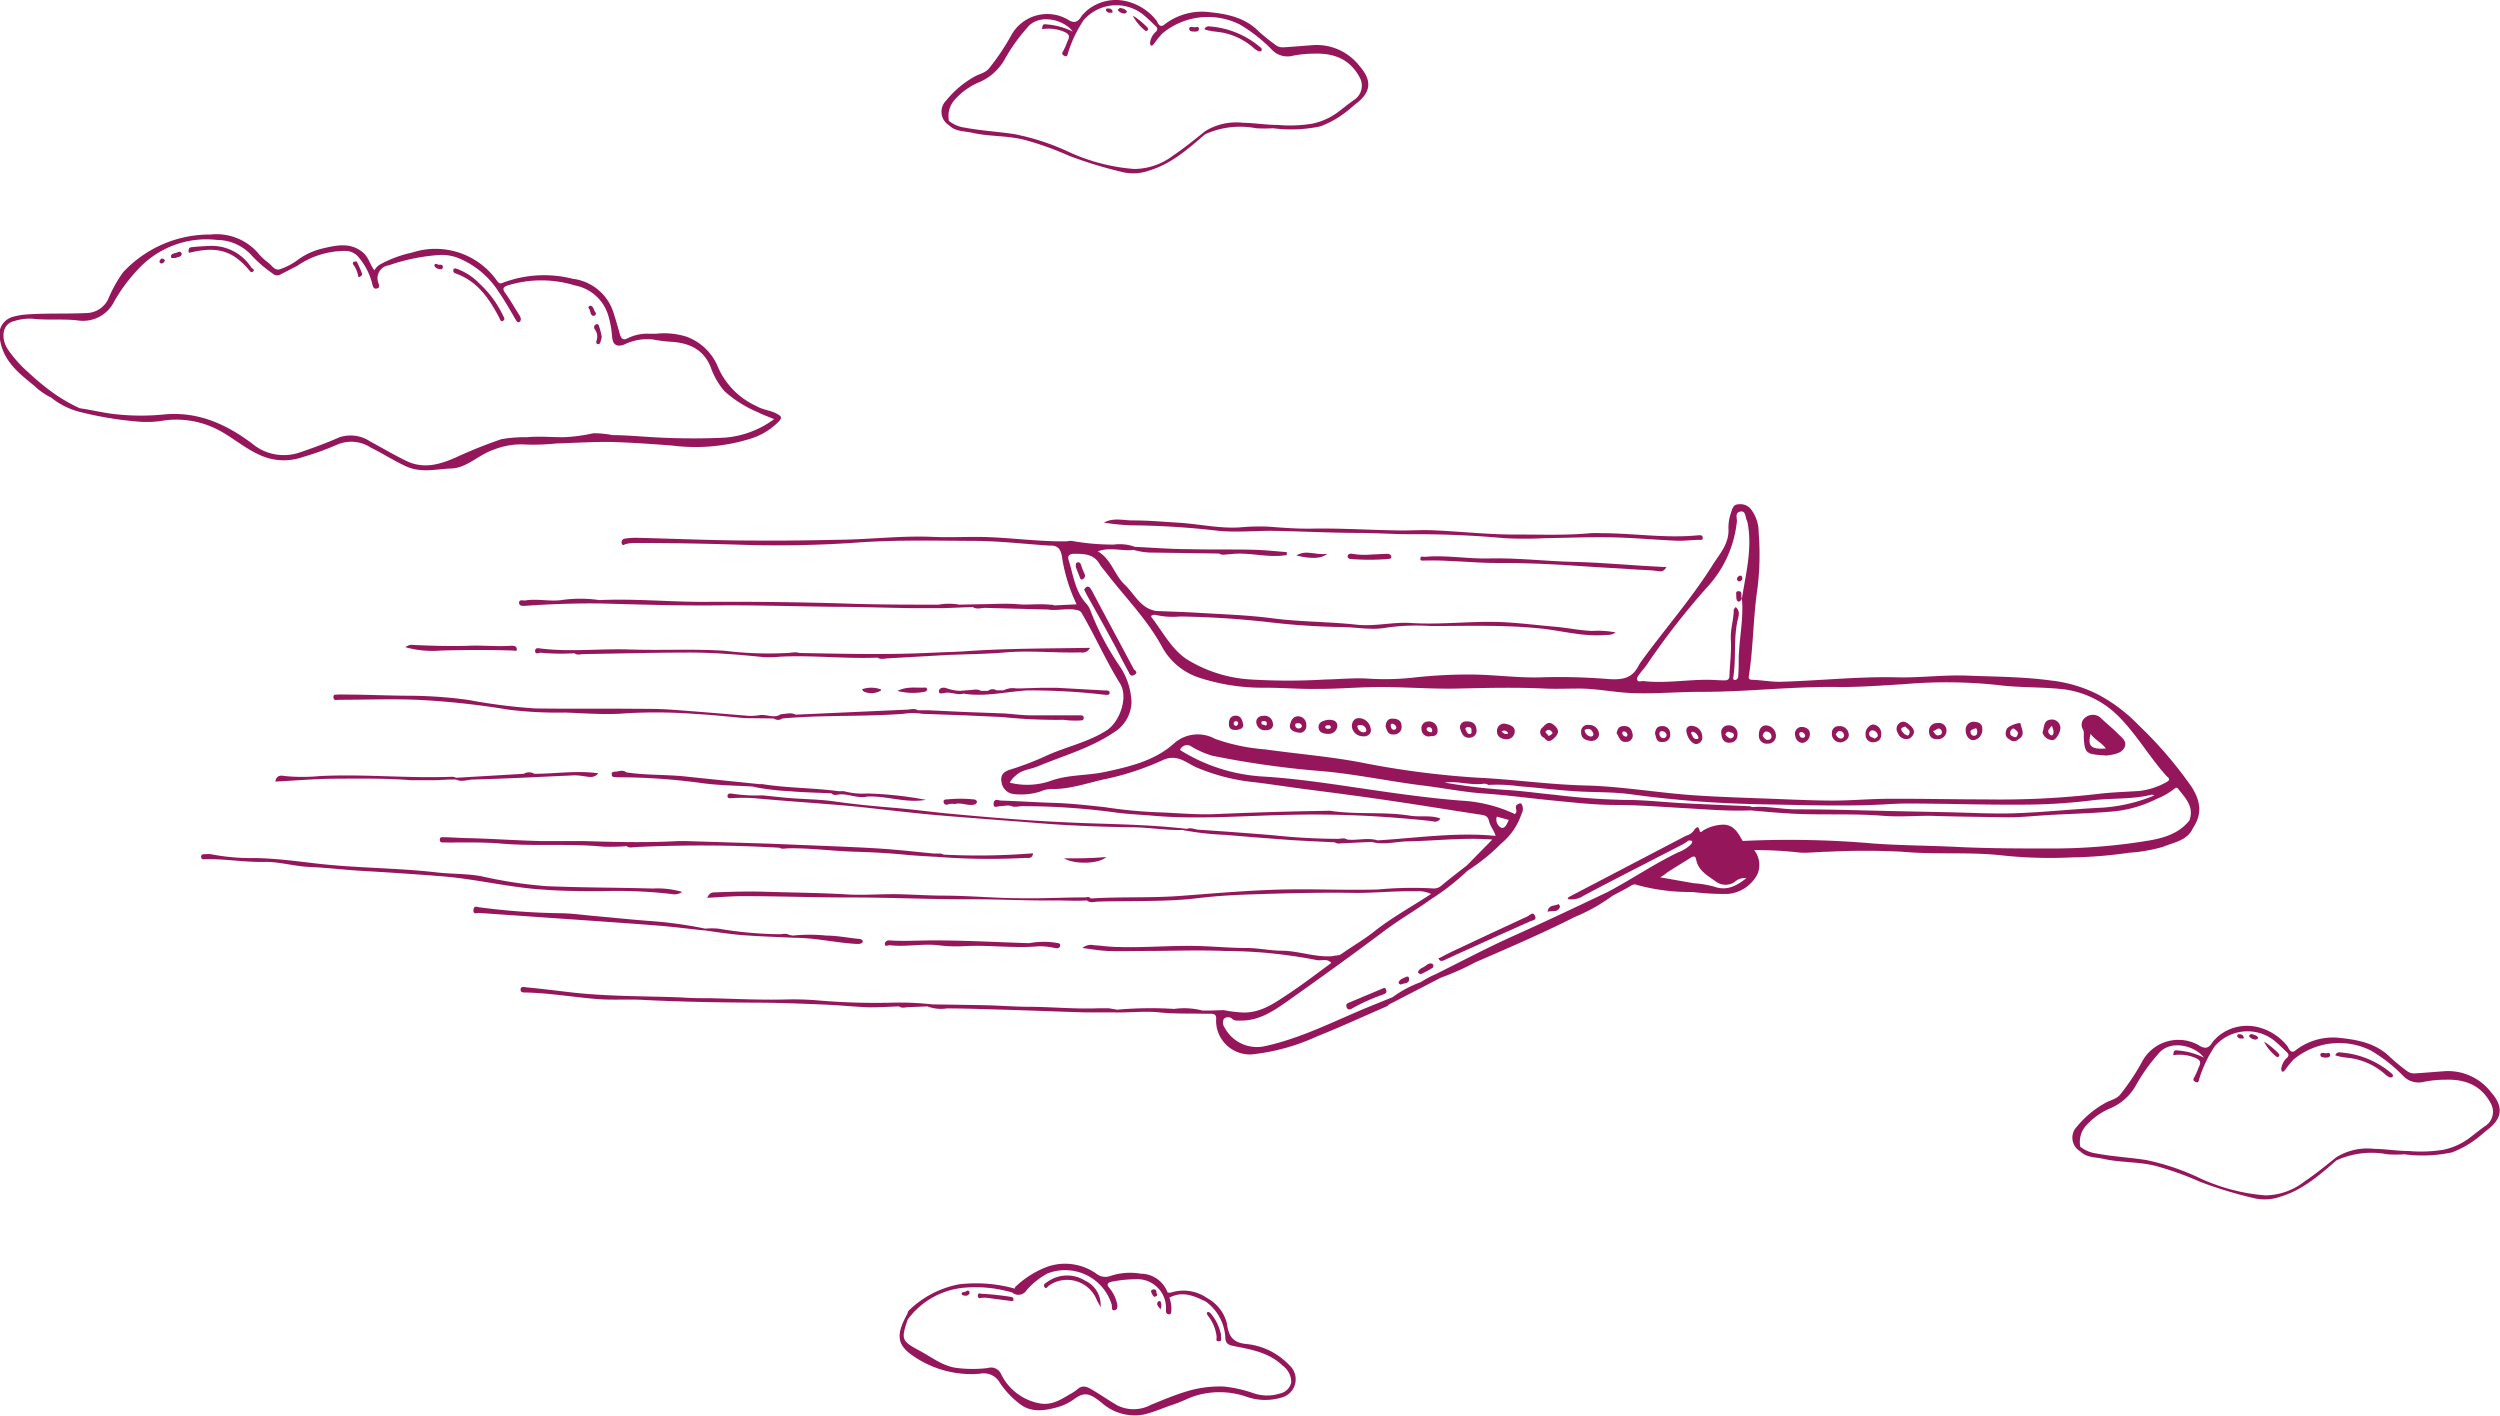 <svg xmlns="http://www.w3.org/2000/svg" viewBox="0 0 295.91 167.55"><defs><style>.cls-1{fill:#95165b;}</style></defs><title>pro</title><g id="Layer_2" data-name="Layer 2"><g id="plans"><path class="cls-1" d="M201.21,63.9c-.93,0-1.87.14-2.79.1-2.55-.11-5.1-.35-7.65-.4s-5.27.06-7.91.1a45.34,45.34,0,0,1-4.78,0c-3.75-.34-7.49-.49-11.25-.47-1.94,0-3.87-.14-5.82-.15-3.52,0-7-.2-10.57-.25-2.07,0-4.15.2-6.2,0A96.45,96.45,0,0,0,134,62.18a26.24,26.24,0,0,1-3.33-.32c1.14-.63,2.31-.25,3.46-.26,1.79,0,3.58.16,5.37.27,2.43.15,4.82.71,7.28.55a24.83,24.83,0,0,1,3.39-.08c1.71.13,3.44.26,5.14.23,3.54-.06,7.07.18,10.6.22,1.39,0,2.78-.09,4.17,0,3.2.15,6.4.51,9.6.48,2.85,0,5.71.11,8.56-.16a12.56,12.56,0,0,1,1.26,0c3.87,0,7.73.64,11.6.24.25,0,.42,0,.44.3S201.39,63.89,201.21,63.9Z"/><path class="cls-1" d="M24.26,101.11a3.39,3.39,0,0,1,.72,0,24.59,24.59,0,0,0,5.24.45c2.38.05,4.73.35,7.07.63,4.79.57,9.61.52,14.39,1.07,1.78.21,3.61.13,5.36.47a52.42,52.42,0,0,0,7.65,1.16c4.18.18,8.36.16,12.54.28a10.46,10.46,0,0,1,3.51.4,1.52,1.52,0,0,1-1.17.26,56.5,56.5,0,0,0-8.27-.35c-2.27,0-4.55,0-6.81-.17-4.1-.23-8.1-1.27-12.2-1.59q-4.73-.37-9.46-.64c-2.09-.12-4.18-.38-6.27-.47-1.78-.08-3.53-.63-5.29-.59-2.35.05-4.67-.38-7-.32-.2,0-.43.07-.46-.25S24,101.1,24.26,101.11Z"/><path class="cls-1" d="M97.74,100.13c2.27.1,4.54.18,6.81.34,2,.14,4,.37,6,.56l.84,0a1.26,1.26,0,0,0,.37.13,81,81,0,0,0,10.51-.16c-.06.71-.62.52-1,.55a79.24,79.24,0,0,1-10.48-.14h-.22c-1.09-.08-2.19-.12-3.28-.23-2.05-.2-4.11-.31-6.17-.37-2.6-.08-5.2-.44-7.81-.4-.36,0-.72.14-1.06-.07a163.43,163.43,0,0,0-17-.08c-.36,0-.74.17-1.08-.11a23.08,23.08,0,0,1-2.82.06c-4.09-.4-8.19,0-12.28-.38-2.17-.17-4.35-.09-6.53-.11-.25,0-.5,0-.48-.34s.25-.29.45-.28c.89,0,1.78.08,2.68.1,2.92.06,5.83.28,8.75.35,1.7,0,3.42,0,5.11,0,3.77.12,7.54.21,11.31,0,.24,0,.49,0,.73,0l10,.31Q94.44,100,97.74,100.13Z"/><path class="cls-1" d="M55.44,82.85a67.29,67.29,0,0,0,7.83,1c4.06.07,8.13,0,12.19.05,1.29,0,2.58,0,3.86.09,3.14.22,6.27.5,9.4.75a8.08,8.08,0,0,0,1.13-.08c.86-.18,1.75.45,2.58-.13.58,0,1.17-.25,1.74.06l13.1-.59c.46,0,.93-.2,1.37.07l1.26,0,4.22.2,4.84.18c1,.08,2,.21,3,.22,1.94,0,3.88,0,5.83,0,.26,0,.5,0,.48.33s-.26.25-.45.28a10.67,10.67,0,0,1-1.94-.08,62.54,62.54,0,0,1-7.27-.33l-4.43-.2-5-.18a7.11,7.11,0,0,0-2.23,0c-4.78.36-9.58.12-14.35.55a.83.83,0,0,1-1,0L88.13,85c-1.88-.17-3.75-.38-5.63-.48a61.63,61.63,0,0,0-8.41-.09c-2.38.2-4.79,0-7.19-.09A47.91,47.91,0,0,1,60.19,84a93,93,0,0,0-10.84-1.17c-3.07-.12-6.15,0-9.23,0-.25,0-.62.15-.65-.29s.37-.29.6-.33a3.59,3.59,0,0,1,.63,0c2.58,0,5.16.13,7.75.14A52.31,52.31,0,0,1,55.44,82.85Z"/><path class="cls-1" d="M61.62,117.16c0,.38.46.31.77.32,2.82.08,5.61.57,8.42.78,1.75.13,3.52,0,5.28.09,4.41.23,8.83.3,13.25.33,2.71,0,5.41.11,8.12.22,1.83.07,3.66.27,5.49.33,1.16,0,2.32-.07,3.48-.11.35.27.73.09,1.1.09l2.24-.09a4.53,4.53,0,0,0,2.3.24c2.21,0,4.42.09,6.63.15,3.24.09,6.47.23,9.71.32,1.09,0,2.19,0,3.28,0,1.84.07,3.68-.19,5.53,0s3.46.12,5.18.16h.84c.56,0,.78.14.7.81a4,4,0,0,0,4.26,4,24.83,24.83,0,0,0,7.67-2.12c2.8-1.12,5.54-2.38,8.3-3.58a1,1,0,0,0,.23-.2l6.15-3.18a31,31,0,0,0,4.08-1.82c4-1.74,7.93-3.42,11.78-5.37a21.18,21.18,0,0,0,4.45-2.5c.73-.4,1.48-.76,2.19-1.2a.75.75,0,0,1,.76-.07,23.69,23.69,0,0,0,6.49.82,31.93,31.93,0,0,0,4.22.23,4.37,4.37,0,0,0,3.51-2.36,2.84,2.84,0,0,0-.4-2.83,45.48,45.48,0,0,1,5.45.3c1.11.05,2.23-.1,3.35-.11a86.58,86.58,0,0,1,8.66,0c4,.37,8,0,11.9.44a53.52,53.52,0,0,0,8.37.23,51.65,51.65,0,0,0,6.68-.55,18.73,18.73,0,0,0,4-.7c1.29-.55,2.86-.71,3.54-2.24,1.12-1.67.88-3.22-.19-4.88a48.24,48.24,0,0,0-6.28-7.3,18.84,18.84,0,0,0-5-3.72,16.37,16.37,0,0,0-5.33-1.54c-3.28-.45-6.59-.45-9.89-.58-2.8-.11-5.58.27-8.36.2-4.64-.11-9.25.41-13.88.53-1.11,0-2.18-.2-3.27-.24-.51,0-.39-.35-.36-.56.52-3.4.49-6.85,1-10.25a32.16,32.16,0,0,0,.14-6.6,4.47,4.47,0,0,0-.86-2.71,1.59,1.59,0,0,0-1.5-.65c-.67,0-.76.55-.93,1.06a5.22,5.22,0,0,0-.28,1.91c.06,1.81-1.15,3-2,4.41-2.49,3.92-5.55,7.41-8.28,11.16a6.13,6.13,0,0,0-.44.7c-.76,1.42-1.95,1.54-3.44,1.45a72.48,72.48,0,0,0-7.66-.22c-3,.14-6.07-.35-9.11-.32-2,0-4.1.12-6.15.34a31.05,31.05,0,0,1-5.46.15c-1.75-.12-3.47.07-5.2.1a73.08,73.08,0,0,1-8.71,0A16.13,16.13,0,0,1,140.42,78c-1.81-1.24-2.8-3.24-4.12-4.93-.18-.24.18-.28.38-.31a9.19,9.19,0,0,0,3,.21,107.25,107.25,0,0,1,10.91.72c2.69.31,5.41.48,8.14.53,1.79,0,3.61.41,5.37.07a26,26,0,0,1,5.26-.19c4.35,0,8.71-.16,13.07.3,2.55.27,5.07,1,7.68.75a1.77,1.77,0,0,0,1.13-.29,10.73,10.73,0,0,0-2.77-.18c-1.49-.05-2.93-.37-4.41-.5-1.94-.16-3.87-.41-5.81-.52-3.75-.22-7.51.32-11.26.08-2.16-.14-4.25.44-6.42.2-3.3-.36-6.64-.32-10-.76-2.92-.38-5.89-.47-8.83-.65-1.62-.1-3.24-.14-4.87-.21-1.89-.29-2.56-2-3.76-3.13s-1.56-3-3.17-3.93c1.47-.54,2.87,0,4.24-.17a8.6,8.6,0,0,0,2.56.32l7.56.11c.4.26.83.06,1.25.09,2.24-.33,4.52.49,6.76.08,0-.11,0-.23,0-.34-1.32-.1-2.64-.25-4-.28-2.56-.06-5.12,0-7.68-.07-2.1,0-4.19-.18-6.29-.27a5.22,5.22,0,0,0-2.51-.27,27.88,27.88,0,0,1-5-.44,2,2,0,0,0-.52.05c-3.56.07-7.08-.51-10.64-.52-1.74,0-3.48.07-5.21,0-3.57-.16-7.11.26-10.66.33s-7.1.14-10.65.1c-4.54,0-9.08-.21-13.62-.32a8.76,8.76,0,0,0-1.56.09.44.44,0,0,0-.35.64c.13.29.31,0,.49,0a3.9,3.9,0,0,1,1-.12c4.12,0,8.23.07,12.35.2a134.55,134.55,0,0,0,14-.25c4.55-.33,9.1-.22,13.66-.2,3,0,6.05.36,9.08.56,1.1-.07,1.41.52,1.53,1.53a20.16,20.16,0,0,0,1.7,5.42l-2.63.13a1,1,0,0,0-.51-.08c-1.27-.15-2.55.05-3.82-.06-1.5-.13-3,0-4.53,0l-2.4.05a6.63,6.63,0,0,0-2.43,0c-3.64,0-7.29,0-10.93-.13q-8.47-.26-16.95-.2c-4.1,0-8.18-.4-12.28-.21A15.54,15.54,0,0,0,66.65,71c-1.51.25-3-.18-4.52.08-.24,0-.67-.14-.69.24s.36.42.69.39c3-.21,5.94-.31,8.92-.28,4.58.12,9.15.27,13.73.23s9,.1,13.57.16c3.15,0,6.3.12,9.45.16,1,0,2,0,3,0l1,0,3.34-.13c.48.33,1,.09,1.5.1,2.38.07,4.75.13,7.13.19H124c1.16.2,2.34-.21,3.51.08a.74.74,0,0,1,.57.43c1.58,2.71,2.84,5.59,4.49,8.25,1,1.59,0,4.49-1.54,5.52-2.2,1.43-4.78,1.94-7.11,3a34.66,34.66,0,0,1-4.37,1.68c-.84.26-1.16.73-1,1.5A1.64,1.64,0,0,0,120.11,94a7.67,7.67,0,0,0,3-.3,3.3,3.3,0,0,1,1.29-.31c2.33.06,4.5-.8,6.74-1.24a32.68,32.68,0,0,0,6.56-2.21c1.67-.72,2.71.36,3.91.89a23.63,23.63,0,0,0,6.8,1.75c2.15.25,4.27.6,6.41.87,3.22.41,6.45.84,9.66,1.31,3.62.53,7.23,1.13,10.86,1.68.52.08.78.2.92.79s.58,1.06.77,1.71c-4.69-.46-9.34.25-14,.53a1.53,1.53,0,0,0-.41-.1c-1.05-.18-2.11.13-3.17,0-.35-.24-.72-.08-1.08-.08a74.62,74.62,0,0,1-7.8-.44c-2.86-.23-5.71-.45-8.57-.63-.51,0-1-.32-1.52-.11-3.7-.44-7.43-.53-11.15-.65q-3.68-.12-7.35-.36c-3.33-.22-6.66-.51-10-.83-2.12-.21-4.23-.5-6.35-.67s-4.54-.41-6.79-.73c-2.08-.3-4.18-.26-6.26-.49l-2.34-.24a18.2,18.2,0,0,1-3.6-.2c-.32-.05-.5,0-.53.27s.26.29.45.26a23.59,23.59,0,0,1,2.67,0c4,.38,8.08.62,12.12,1,3.44.36,6.88.8,10.34,1.08,3.84.32,7.68.59,11.52.9,3.58.29,7.15.41,10.73.47,2,0,4.06.38,6.1.32a.54.54,0,0,0,.3.07,34,34,0,0,0,4.74.51q3.79.33,7.58.6c1.78.12,3.56.19,5.34.28.33.26.7.08,1,.11l3.35-.16c1.37.38,2.73,0,4.1-.06,3.36-.05,6.72-.48,10.19-.22l-3,3.05c-1,.79-2,1.54-3,2.38a1.36,1.36,0,0,1-1.13.35,43.85,43.85,0,0,0-6.37.13c-3.68.11-7.36-.07-11,0-4.13.08-8.26.45-12.39.76-3.55.27-7.1.08-10.65.31-.18-.27-.45-.14-.67-.13-2.49,0-5,.14-7.46.1-3,0-6.08-.29-9.13-.31-1.73,0-3.45-.11-5.17-.16-2.22-.07-4.46.16-6.68,0-3.17-.18-6.33-.2-9.5-.3-2-.06-4,0-6,.08-.35,0-.6.21-.78.64,1.43-.07,2.86-.2,4.29-.2,4.3,0,8.6.17,12.89.16,4.74,0,9.47.24,14.21.21,3.27,0,6.55.18,9.82.14,1.25,0,2.5.08,3.74,0,.39.35.87.15,1.29.14,4-.13,8,.06,11.93-.42,2.21-.27,4.43-.38,6.64-.45,4-.13,8-.23,12-.16,2.38,0,4.75-.25,7.12-.2a3.55,3.55,0,0,1,1.75.32c-2.22,1.47-4.58,2.74-6.68,4.4-1.25,1-2.64,1.79-3.94,2.71-.32.23-.66.13-1,.25-2,.19-4-.61-6-.64-1.37,0-2.74-.3-4.11-.32-2.37,0-4.74-.27-7.11-.25-2.73,0-5.45.22-8.18.13-1,0-1.91-.15-2.87-.21a1.57,1.57,0,0,0-1.38.33c1,.12,2,.31,3,.35,1.49.05,3,0,4.47,0,3.12,0,6.24-.13,9.36,0a57.15,57.15,0,0,1,10.86,1.07c.58.14,1.27-.24,1.77.35-1.79,1.3-3.54,2.67-5.4,3.87-1.5,1-3,2-4.94,2a15.13,15.13,0,0,1-2.41-.29l-1.46.05-1.05,0a8.67,8.67,0,0,0-3.34-.19,45.12,45.12,0,0,0-6.75.09l-1-.17-1.15,0c-2.7.12-5.39-.15-8.09-.17-1.69,0-3.38-.13-5.07-.18-2.2-.05-4.39-.07-6.59-.11a35.21,35.21,0,0,0-5.09-.19,81.09,81.09,0,0,1-8.58-.29A33.7,33.7,0,0,0,93,118.3c-3,.08-6-.08-9-.15-1.11,0-2.22,0-3.33-.09-4.41-.17-8.84-.1-13.24-.62-1.7-.2-3.4-.41-5.1-.57C62.11,116.84,61.6,116.68,61.62,117.16ZM206.18,70.85h0c.22,2.39-.33,4.74-.38,7.12,0,.69,0,1.38-.06,2.08a.44.44,0,0,1-.36.44c-.27,0-.24-.17-.22-.34.36-2.27,0-4.6.54-6.86.13-.5.25-1-.25-1.44-.09.12-.24.24-.24.34,0,1.18-.41,2.29-.34,3.49.08,1.43-.11,2.88-.17,4.33,0,.41-.25.54-.62.52-.65,0-1.31-.07-2-.07-2.54,0-5.07.45-7.62.15-.23,0-.54.15-.66-.11s.12-.52.27-.73c.33-.45.72-.85,1-1.31a87.89,87.89,0,0,1,6.9-8.85,13.54,13.54,0,0,0,3.62-7.93c0-.42-.24-1,.4-1.13s.58.62.75,1a2.26,2.26,0,0,1,.16.59C207.39,65.13,206.62,68,206.18,70.85Zm50.33,21.68a8.54,8.54,0,0,1-3.28,1.09c-1.6.11-3.21.15-4.8.34a101.08,101.08,0,0,1-13.32.66c-3.85,0-7.71-.09-11.56-.07-2.19,0-4.37.21-6.55.21s-4.62-.11-6.93-.2c-3.15-.12-6.3-.21-9.45-.42-4.34-.29-8.65-1.06-13-1.17s-8.46-.72-12.71-.92A103.19,103.19,0,0,1,161,90.23c-3.73-.7-7.5-1-11.25-1.53a22.63,22.63,0,0,1-5.94-1.25,4.23,4.23,0,0,0-4.91.6c-2.26,2-5.21,2.7-8.12,3.32-2.07.44-4.24.31-6.26,1a8.51,8.51,0,0,1-5,.27,2.56,2.56,0,0,1,.72-.85c.71-.68,1.69-.71,2.54-1.06,3-1.26,6.23-2.14,9-4a4.36,4.36,0,0,0,2.15-3.59,8.13,8.13,0,0,0-1.33-4.19,31.9,31.9,0,0,1-3.54-6.7,2.38,2.38,0,0,0-.48-.8c-1.33-1.45-1.53-3.35-2.08-5.11-.16-.5,0-.77.59-.79,1.24,0,2.42,0,3.12,1.31a6.88,6.88,0,0,0,.57.73c2.28,3,5,5.68,6.82,9.07a7.75,7.75,0,0,0,4.33,3.55,24.22,24.22,0,0,0,7.78,1.19c2.13,0,4.25.18,6.37.14,2,0,3.92-.14,5.88-.2,3.51-.11,7,.24,10.55.16s6.9-.16,10.34,0c1.36.06,2.71,0,4.07,0,2,0,4.05.43,6.1.53,2.86.13,5.69-.16,8.54-.14,5.43,0,10.83-.68,16.28-.57,2.51,0,5-.19,7.53-.34a57.77,57.77,0,0,1,11,.09c2.48.33,5,.23,7.45.47a11.15,11.15,0,0,1,6.9,3.21c2.18,2.16,3.7,4.89,5.77,7.16C256.6,92,257,92.27,256.51,92.52ZM255,94.15a19.38,19.38,0,0,1-6.19,1.45c-3.42.16-6.84.54-10.26.66-2.63.09-5.26-.06-7.89-.12L223.88,96c-3.74-.08-7.48-.21-11.22-.2-1.77,0-3.51-.42-5.28-.27a1,1,0,0,0-.27-.1c-2.52-.11-5-.21-7.56-.34s-4.89-.42-7.34-.41a81.37,81.37,0,0,1-8.15-.6c-2-.19-4-.49-6.07-.6a67.23,67.23,0,0,1-7-.85c1.52-.22,3,.33,4.52.15a.84.84,0,0,1,.65.13,18.37,18.37,0,0,1,3.62.15c2.2.17,4.39.44,6.59.59s4.56.06,6.8.38c2.45.34,4.9.59,7.36.79,3,.24,6,.35,9,.4,4.47.08,8.94.23,13.4,0,1-.06,2-.12,3-.11,4.33,0,8.67.16,13,.13a67,67,0,0,0,8.47-.48c2.44-.33,4.92-.1,7.33-.71Zm-58.51,9.69a3.53,3.53,0,0,0,.81-.55c.91-.6,1.85-1.15,2.77-1.74.31-.2.6-.31.69.17.25,1.34,1.35,1.91,2.32,2.61a1.91,1.91,0,0,0,2.23.07,1.76,1.76,0,0,1,1.4-.46c-1.26,1-2.38,1.52-3.84,1a12.46,12.46,0,0,0-2.42-.4ZM144.86,120.6a.73.73,0,0,1,1,0c.27.26.58.19.89.2,2.18.06,3.9-1.07,5.56-2.24,3.86-2.73,7.7-5.49,11.48-8.33,1.82-1.37,3.79-2.5,5.64-3.83a27.56,27.56,0,0,0,4.26-3.33,23.18,23.18,0,0,0,4-3.23,7.69,7.69,0,0,0,2.41-3.52,1.16,1.16,0,0,0,0-1.15c-.09-.12-.24-.1-.38,0-.57.21-.11.68-.27,1a2.07,2.07,0,0,1-.14.19A17,17,0,0,0,173,94.77c-4-.31-8-.89-12-1.48s-7.78-1.16-11.71-1.39a20.73,20.73,0,0,1-9.62-3.13.89.89,0,0,1,1.36-.4,11.12,11.12,0,0,0,2.41,1.07,108.6,108.6,0,0,0,13.07,1.84c4.07.36,8,1.22,12.09,1.72,2.35.29,4.69.76,7,.92,2.72.18,5.4.56,8.11.82,2.51.24,5,.54,7.54.54,2.7,0,5.38.22,8.07.37s5.26.38,7.89.27c2.09.19,4.17.38,6.27.44,3.13.08,6.26-.05,9.4.2,1.83.15,3.71,0,5.56,0,3.09.1,6.19.13,9.28.18,1.45,0,2.88-.15,4.32-.24,2.6-.17,5.2-.21,7.79-.43a14.48,14.48,0,0,0,5.42-1.5,8.4,8.4,0,0,0,2-1.12c.18-.11.32-.38.58-.06.87,1.09,1.9,2.12,1.32,3.72-1.54,1.92-3.82,2.24-6,2.57a69.9,69.9,0,0,1-10.21.75c-3.81,0-7.62,0-11.43-.19-3.21-.16-6.43-.16-9.65-.39a115.52,115.52,0,0,0-15.59-.31c-.54-.92-1-1.91-2.3-1.93a4.89,4.89,0,0,0-2.33.66c-.11.06-.38.4-.46.07S201,98,201,97.92h-.07c-.18,0-.37.28-.45.4a1.62,1.62,0,0,1-.89.59l-13.93,7.28s-.06.12-.11.22a2.49,2.49,0,0,0,1.88-.39c3.9-2.06,7.83-4.06,11.75-6.08a7,7,0,0,0,.66-.44c.54-.07.57.15.26.49a4.19,4.19,0,0,1-1.38.86c-2.93,1.39-5.6,3.24-8.47,4.75-3.68,1.75-7.37,3.5-11.09,5.17-3.12,1.4-6.14,3-9.21,4.53a10.81,10.81,0,0,0-1.76.94,13.35,13.35,0,0,0-3.36,1.79l-2.86,1.16c-4,1.65-7.86,3.66-12.13,4.61a4.33,4.33,0,0,1-4.87-2.14A1,1,0,0,1,144.86,120.6Zm32.31-23.94,1.42.39c-.22.46-.44,1.07-.91.92A1.1,1.1,0,0,1,177.17,96.66Z"/><path class="cls-1" d="M90.41,77.78c-2.91-.29-5.83-.54-8.75-.54-4.2,0-8.39.12-12.59.18-.36,0-.74.17-1.08-.1A25.58,25.58,0,0,1,64,77.26c-.23,0-.66.25-.66-.2s.41-.33.73-.29c3.43.41,6.88,0,10.33.1,3.79.14,7.61-.09,11.41.16a41.83,41.83,0,0,0,7.33.26c.49,0,1-.17,1.47,0,5,.09,10,.22,15,0l2.82-.12h.22l1.25-.06c5-.37,9.94-.34,15.12-.43a1,1,0,0,1-1.12.54c-2.95.09-5.89-.25-8.85,0-2.33.2-4.67.21-7,.31l-6.88.39c-.43,0-.88.19-1.3-.08-3.85.16-7.69-.31-11.54-.11A13.51,13.51,0,0,1,90.41,77.78Z"/><path class="cls-1" d="M56.8,107.4a80.36,80.36,0,0,0,9.33.69c1.44,0,2.87.21,4.31.34,2.06.18,4.12.4,6.18.56a49.63,49.63,0,0,1,6.86.93,8.37,8.37,0,0,1,1.56,0,45.76,45.76,0,0,0,7.26.66c.36,0,.73-.15,1.08.07l.44.09a19.59,19.59,0,0,1,4,0c1.25,0,2.5.26,3.75.38.25,0,.58.1.55.33s-.36.29-.67.28C99,111.61,96.55,111,94,111c-2.06-.1-4.12-.16-6.18-.32-1.49-.12-3-.36-4.44-.56l-.14,0c-1.77-.19-3.55-.42-5.32-.56-3-.24-6-.44-8.94-.65l-12.26-.85c-.26,0-.74.21-.68-.34S56.36,107.33,56.8,107.4Z"/><path class="cls-1" d="M168.59,65.91c2.55-.24,5.08.26,7.64.19,3.37-.09,6.76.34,10.14.41,3.58.08,7.14.46,10.89.62-.3.43-.49.55-.93.48-.84-.14-1.71-.13-2.56-.19-2.14-.16-4.28-.24-6.41-.4-3.38-.24-6.76-.41-10.13-.38-2.91,0-5.79-.38-8.69-.29-.19,0-.48.07-.41-.27S168.37,65.93,168.59,65.91Z"/><path class="cls-1" d="M105.27,111.31c1.74.12,3.48,0,5.23,0,3.77,0,7.53.21,11.3.33a9.56,9.56,0,0,1,3.2-.05c.24.05.53.05.49.35s-.35.32-.59.28A8.54,8.54,0,0,0,123,112c-3,.28-6-.19-9.07,0a17.33,17.33,0,0,1-2.9-.12c-1.9-.21-3.8.23-5.7,0-.2,0-.54.18-.59-.08S104.91,111.29,105.27,111.31Z"/><path class="cls-1" d="M54,92.06l8-.47a1.2,1.2,0,0,1,1.24,0c2.48,0,5-.42,7.58-.06-.51.6-1.06.42-1.53.37A8.44,8.44,0,0,0,68,91.77c-4,.18-8,.39-12,.5-.66,0-1.35.34-2,0h-.84l-1.67.08c-.94,0-1.88,0-2.81,0-2.93-.23-5.87-.2-8.8-.18-2.42,0-4.83.22-7.29.34.15-.85.76-.71,1.17-.65a21.24,21.24,0,0,0,4.06,0c5.24-.27,10.47.29,15.7.08A1.33,1.33,0,0,1,54,92.06Z"/><path class="cls-1" d="M118.48,94.76c2.07.06,4.14.21,6.22.27s4,.29,6,.5a56.47,56.47,0,0,0,6.45.62c2.24.08,4.48.31,6.71.21q6.64-.29,13.29-.39a2,2,0,0,1,.31,0c3.14.48,6.33.07,9.46.58,1.18.19,2.4-.1,3.57.33a.72.72,0,0,1-.86.34c-1.53-.2-3.07-.31-4.61-.44a123.3,123.3,0,0,0-12.55-.33c-5.38.11-10.75.57-16.13.09-1.33-.11-2.66-.17-4-.33A81.85,81.85,0,0,0,121,95.42c-.42,0-.85.16-1.27,0s-.9,0-1.35,0c-.27,0-.82.32-.77-.32S118.22,94.75,118.48,94.76Z"/><path class="cls-1" d="M72.41,91.73c-.08-.48.38-.36.66-.42s.74-.17,1.07.11c2.32.36,4.67.24,7,.49,2.94.31,5.88.61,8.82.91a1.12,1.12,0,0,1,.31,0c3,.47,6,.43,9,.83l.63,0a8.38,8.38,0,0,0,2.75.27,43.9,43.9,0,0,1,6.94.75c-2.34.43-4.61-.49-6.93-.39-1.08.25-2.1-.28-3.16-.26-.36,0-.76.23-1.09-.12-1.64-.08-3.29-.1-4.92-.25a28.33,28.33,0,0,1-3.93-.45,3.42,3.42,0,0,1-.42-.1c-2-.12-4-.13-6-.4a73.75,73.75,0,0,0-10.06-.7C72.86,91.94,72.47,92.08,72.41,91.73Z"/><path class="cls-1" d="M60.73,77c-2.84-.09-5.68-.08-8.53,0A11.85,11.85,0,0,1,48,76.61a1.08,1.08,0,0,1,.92-.27c2.24.1,4.49.17,6.73.09,1.63-.06,3.27.13,4.9,0,.31,0,.6.06.62.39S60.91,77,60.73,77Z"/><path class="cls-1" d="M131.34,82c0,.24-.22.27-.53.24a76.14,76.14,0,0,0-9-.52h-.22c-2.51.15-5,.79-7.54.38-.75.22-1.48-.24-2.24-.08-.22,0-.67.22-.67-.19s.48-.49.8-.4a5.5,5.5,0,0,0,1.68.34l1-.08c.49,0,1-.2,1.48.08l.85,0a.86.86,0,0,1,1-.06l.84,0a2.39,2.39,0,0,1,1.46-.23l.64,0,2.29-.07c.64,0,1.28,0,1.92,0l5.76.32C131.13,81.7,131.37,81.8,131.34,82Z"/><path class="cls-1" d="M160,65.54a8.48,8.48,0,0,0,2.24.1l1.9-.09c.26,0,.53.08.54.36s-.28.23-.48.26a26.67,26.67,0,0,1-4.24,0c-.21,0-.46-.08-.45-.32S159.77,65.51,160,65.54Z"/><path class="cls-1" d="M125.94,101.6c1.65,0,3.3,0,5-.16C130.14,102.24,127.26,102.37,125.94,101.6Z"/><path class="cls-1" d="M112.22,94.61a15,15,0,0,1,2.9,0c.28,0,.51.09.51.31s-.28.33-.53.35c-.72.06-1.42-.3-2.07-.1a2.07,2.07,0,0,0-.7,0c-.33.16-.57.08-.64-.23S111.94,94.62,112.22,94.61Z"/><path class="cls-1" d="M157.09,65.54c-.57.57-1.83.66-3.64.21C154.6,65,155.87,65.79,157.09,65.54Z"/><path class="cls-1" d="M109.76,81.58c-.06.12-.16.29-.26.29a7.27,7.27,0,0,1-3.28-.09c1.22-.6,2.3-.32,3.33-.4C109.62,81.37,109.77,81.55,109.76,81.58Z"/><path class="cls-1" d="M104.23,81.76a2.22,2.22,0,0,1-2,.09s-.07-.08-.21-.26a3.25,3.25,0,0,1,2.2,0C104.27,81.59,104.35,81.68,104.23,81.76Z"/><path class="cls-1" d="M251.52,88.33c.2-.67-.42-1.06-.82-1.47-.63-.65-1.35-1.21-2-1.84a1.39,1.39,0,0,0-1.81-.14,1.07,1.07,0,0,0-.31,1.51,1.81,1.81,0,0,1,.06.72c.09,2.21.31,2.14,2.68,2.32l.62-.09C250.61,89.21,251.31,89,251.52,88.33Zm-2.26.26c-1.77.14-2.19-.28-1.8-1.73C247.91,87.55,248.71,87.85,249.26,88.59Z"/><path class="cls-1" d="M134.28,79.87c-.48.29-.59-.14-.74-.42-.5-.93-1-1.87-1.46-2.8-1.08-2-2.18-4-3.28-5.94-.15-.27-.28-.54-.46-.89,0-.12.12-.23.26-.34s.34,0,.44.12a4.32,4.32,0,0,1,.36.62c1.59,3,3.19,5.94,4.77,8.93C134.27,79.35,134.8,79.55,134.28,79.87Z"/><path class="cls-1" d="M243.86,86a1,1,0,0,0-1.16-.82c-.86.09-.72.94-.94,1.53a1.25,1.25,0,0,0,1.13.89C243.27,87.72,244,86.61,243.86,86Zm-.91,1c-.08.11-.25,0-.35-.1-.38-.41,0-.66.27-1C243,86.31,243.2,86.66,242.95,87Z"/><path class="cls-1" d="M162.25,86.33A1.45,1.45,0,0,0,160.88,85c-.56,0-.86.36-.87,1a1.31,1.31,0,0,0,1.3,1.15C161.83,87.24,162.36,86.83,162.25,86.33Zm-.53.07c0,.22-.11.29-.44.27a.82.82,0,0,1-.6-.59c-.07-.22.13-.26.32-.26A.67.67,0,0,1,161.72,86.41Z"/><path class="cls-1" d="M179.29,86.53c0-.59-.67-.78-1.2-.88a.85.85,0,0,0-.9.91c0,.66.54.92,1.1.94A.94.94,0,0,0,179.29,86.53Zm-.78.29c-.35.15-.54,0-.78-.24A.5.5,0,0,1,178.51,86.82Z"/><path class="cls-1" d="M234.63,86.26c0-.74-.64-.82-1.08-.83a.94.94,0,0,0-.88,1.05c0,.54.36,1.19,1,1.12A1.24,1.24,0,0,0,234.63,86.26Zm-.88.82a.4.4,0,0,1-.49-.31c-.14-.39.26-.42.47-.53s.29.09.3.27S234.06,87,233.75,87.08Z"/><path class="cls-1" d="M158.29,85.93c0-.57-.45-.78-1.16-.72-.39.08-1.06.19-1.06.84s.6.82,1.15.81A1,1,0,0,0,158.29,85.93Zm-.78.15c0,.23-.23.17-.38.18a.24.24,0,0,1-.27-.23c.06-.21.24-.17.39-.18A.22.22,0,0,1,157.52,86.08Z"/><path class="cls-1" d="M205.66,86.86a1,1,0,0,0-1.11-1,.81.81,0,0,0-.8,1c.06.76.39,1.07,1,1.05S205.69,87.45,205.66,86.86Zm-.43.15c0,.25-.23.38-.4.39s-.45-.25-.61-.46c.08-.24.28-.39.47-.31S205.21,86.71,205.23,87Z"/><path class="cls-1" d="M230.39,86.52a.88.88,0,0,0-1.06-.93.92.92,0,0,0-1,1c0,.61.38.93,1,.9A1,1,0,0,0,230.39,86.52Zm-.79.47c-.43.2-.59-.18-.81-.47.34,0,.66-.59,1-.07A.36.36,0,0,1,229.61,87Z"/><path class="cls-1" d="M154.62,85.84a1,1,0,0,0-.94-1.06c-.71,0-.92.63-1,1.12s.52.79,1.26.84A.82.82,0,0,0,154.62,85.84Zm-.53.09c0,.18-.18.28-.39.3a.41.41,0,0,1-.4-.38c0-.26.19-.24.35-.25S154.08,85.69,154.09,85.93Z"/><path class="cls-1" d="M165.89,85.87c-.05-.69-.6-.81-1.11-.81s-.76.4-.77.95c.16.48.29,1,1,.92A.89.89,0,0,0,165.89,85.87Zm-.88.51c-.23,0-.35-.15-.39-.43s.07-.32.27-.27a.64.64,0,0,1,.36.32A.27.27,0,0,1,165,86.38Z"/><path class="cls-1" d="M174.75,86.26c-.09-.71-.61-.89-1.19-.87a.69.69,0,0,0-.71.92c.18.58.44,1.1,1.18,1A.83.83,0,0,0,174.75,86.26Zm-.8.62c-.3,0-.33-.3-.45-.47s0-.34.24-.35.43.07.43.32S174.25,86.86,173.95,86.88Z"/><path class="cls-1" d="M189.26,86.81a1.14,1.14,0,0,0-1.21-1,.78.78,0,0,0-.9.88c0,.74.56.93,1.07,1S189.32,87.42,189.26,86.81Zm-1,.37a.87.87,0,0,1-.7-.76c0-.06.22-.11.35-.13.36-.06.56.22.67.5A.28.28,0,0,1,188.31,87.18Z"/><path class="cls-1" d="M210.2,87a1.23,1.23,0,0,0-1.15-1.14c-.63,0-.87.55-.86,1.16a.93.93,0,0,0,1.06,1A.92.92,0,0,0,210.2,87Zm-.52.15c0,.37-.28.41-.46.43s-.45-.24-.59-.49c.07-.24.2-.51.44-.5A.61.61,0,0,1,209.68,87.12Z"/><path class="cls-1" d="M193.25,86.94c-.09-.52-.29-1-1-1s-.76.37-.91.82c.3.46.4,1.12,1.13,1.05A.75.75,0,0,0,193.25,86.94Zm-.62,0c0,.16-.06.28-.22.24a.47.47,0,0,1-.39-.38c0-.21.15-.25.28-.21A.41.41,0,0,1,192.63,87Z"/><path class="cls-1" d="M201.48,87.14a1.28,1.28,0,0,0-1.19-1.22.58.58,0,0,0-.69.44c0,.91.73,1.8,1.24,1.7A.78.78,0,0,0,201.48,87.14Zm-.67.33c-.43,0-.44-.35-.59-.57s.08-.32.23-.27a1,1,0,0,1,.56.58C201.09,87.38,201,87.46,200.81,87.48Z"/><path class="cls-1" d="M150.67,85.67a1,1,0,0,0-1.16-.94c-.48,0-.84.32-.81.76a1,1,0,0,0,1.11.94C150.33,86.44,150.75,86.18,150.67,85.67Zm-.73,0c0,.15-.06.27-.23.17s-.39,0-.4-.27.21-.22.37-.22S150,85.5,149.93,85.71Z"/><path class="cls-1" d="M218.83,87a1.06,1.06,0,0,0-1.17-1.05.78.78,0,0,0-.83.83,1,1,0,0,0,1.05,1.09C218.36,87.82,218.84,87.44,218.83,87Zm-.56,0a.38.38,0,0,1-.36.42c-.31,0-.46-.24-.64-.51.14-.14.28-.39.43-.39A.56.56,0,0,1,218.27,87Z"/><path class="cls-1" d="M170.15,86.34A1,1,0,0,0,169,85.4a.79.79,0,0,0-.74.94.84.84,0,0,0,1.1.79C169.92,87.17,170.22,86.91,170.15,86.34Zm-.82.33c-.19-.05-.41-.09-.47-.36a.22.22,0,0,1,.24-.23.35.35,0,0,1,.41.34C169.53,86.55,169.54,86.72,169.34,86.67Z"/><path class="cls-1" d="M222.67,86.75a1.06,1.06,0,0,0-1-1,1.14,1.14,0,0,0-.85,1.24.86.86,0,0,0,1,.86C222.54,87.78,222.71,87.28,222.67,86.75Zm-.8.68c-.19-.19-.6-.14-.64-.56a.41.41,0,0,1,.37-.42.66.66,0,0,1,.65.52C222.32,87.2,222.1,87.32,221.86,87.43Z"/><path class="cls-1" d="M197.69,86.88a.89.89,0,0,0-1-.93c-.58,0-.73.4-.8.87.15.46.15,1.07.88,1A.84.84,0,0,0,197.69,86.88Zm-.43.12c0,.25-.2.37-.39.37s-.42-.18-.45-.45.1-.41.35-.37A.52.52,0,0,1,197.26,87Z"/><path class="cls-1" d="M214.22,86.81c0-.56-.59-.78-1-.77a.81.81,0,0,0-.76.9c.06.45.26.94.9,1A1.06,1.06,0,0,0,214.22,86.81Zm-.83.52c-.23,0-.36-.14-.41-.36s.09-.36.29-.32a.63.63,0,0,1,.37.31A.26.26,0,0,1,213.39,87.33Z"/><path class="cls-1" d="M239.16,85.65c0-.24-1.47.27-1.63.63s-.28.94.31,1.22a.74.74,0,0,0,1.07,0C239.8,87,239.26,86.27,239.16,85.65Zm-.5,1.58c-.25.08-.42-.08-.62-.18a.54.54,0,0,1,.08-.73c.22-.2.36,0,.52.13C239,86.71,238.82,87,238.66,87.23Z"/><path class="cls-1" d="M147.14,85.72c-.09-.45-.26-1.1-1-1-.53.07-.69.49-.68,1s.29.74,1,.67C146.72,86.33,147.24,86.23,147.14,85.72Zm-.59-.08c0,.11-.16.28-.24.28a.28.28,0,0,1-.28-.34.25.25,0,0,1,.29-.22A.24.24,0,0,1,146.55,85.63Z"/><path class="cls-1" d="M128.19,68.54a.2.2,0,0,1-.33-.09c-.18-.44-.35-.89-.52-1.33,0-.2-.07-.46.19-.55s.39.15.46.4a8.44,8.44,0,0,0,.4,1C128.5,68.28,128.34,68.41,128.19,68.54Z"/><path class="cls-1" d="M226,85.78c-.38-.34-.78-.53-1.24-.14a.87.87,0,0,0-.12,1.13,1.06,1.06,0,0,0,1.42.62C226.79,86.82,226.63,86.29,226,85.78Zm-.43.24c.15.27.61.37.43.81s-.38.1-.58.07C225.12,86.54,224.66,86.17,225.56,86Z"/><path class="cls-1" d="M184.07,87.25c.59-.6.34-1.07-.23-1.5s-.92,0-1.22.32a.71.71,0,0,0,.16,1.26C183.25,88,183.66,87.66,184.07,87.25Zm-.29-.48c-.16.14-.28.36-.56.29,0-.2-.48-.35-.18-.57S183.61,86.44,183.78,86.77Z"/><path class="cls-1" d="M171.83,112.65c3-1.41,6-2.82,9-4.2.24-.11.61-.6.85-.07s-.2.52-.56.67c-2.45,1.07-4.87,2.19-7.31,3.29-1,.44-1.93.87-2.89,1.32-.26.12-.46.14-.64-.17-.05-.12.1-.09.17-.13C170.93,113.11,171.37,112.86,171.83,112.65Z"/><path class="cls-1" d="M159.57,118.72l4.14-1.74c.18-.13.29,0,.35.17.15.36-.11.48-.39.58a22.58,22.58,0,0,0-3.68,1.66c-.23.13-.42.13-.54-.05S159.27,118.85,159.57,118.72Z"/><path class="cls-1" d="M168.65,114.38c.23-.16.55-.48.91-.28a.31.31,0,0,1,0,.46,12.68,12.68,0,0,1-1.41.76c-.06,0-.21-.14-.32-.21C167.94,114.65,168.38,114.57,168.65,114.38Z"/><path class="cls-1" d="M184.47,107c.06.11.2.25.18.33-.22.7-.83.43-1.47.58C183.32,107,184.08,107.29,184.47,107Z"/><path class="cls-1" d="M166.41,115.64c.26-.12.39,0,.37.28,0,.52-.53.42-.84.57a.27.27,0,0,1-.4-.23C165.7,115.91,166.07,115.79,166.41,115.64Z"/><path class="cls-1" d="M206.18,70.85v0h0c-.11.23-.3.47-.51.31s-.15-.69-.17-1c0-.14.16-.2.31-.18.44,0,.26.39.31.63,0,.09,0,.17.06.25h0v0Z"/><path class="cls-1" d="M205.61,68.44a.53.53,0,0,1,.35-.31c.21,0,.27.19.27.36s-.16.27-.32.32S205.54,68.64,205.61,68.44Z"/><path class="cls-1" d="M0,40.2c.41,2.56,2.24,4,4.06,5.46a7.65,7.65,0,0,0,2,1.4,8.78,8.78,0,0,0,3.36,1.69,42.63,42.63,0,0,0,7,1.16,12.2,12.2,0,0,0,3.07-.15,10.73,10.73,0,0,1,6.84,1.4c1.45.84,2.74,1.92,4.28,2.63a6.78,6.78,0,0,0,5.25.3A33,33,0,0,0,40,52.59a4.23,4.23,0,0,1,3.89.39c1.4.69,2.71,1.54,4.13,2.2,1.84.85,3.62.33,5.43.27s3.23-1.65,5-2.23a8.76,8.76,0,0,1,3.83-.6,26.26,26.26,0,0,0,3.59-.13c2.44-.07,4.89-.25,7.33-.15,2.13.09,4.27.23,6.39.4a21.91,21.91,0,0,0,9-.74,8.07,8.07,0,0,0,3.62-2.14c.35-.4.31-.54-.11-.8-.8-.5-1.75-.51-2.58-1a9,9,0,0,1-4.51-4.55,6.39,6.39,0,0,0-3.76-3.66,8.74,8.74,0,0,0-3.57-.35l-.89,0a5.21,5.21,0,0,0-2.52.55c-.53.28-.75,0-.89-.46-.26-.92-.52-1.84-.82-2.75A5.79,5.79,0,0,0,67.8,33a13.82,13.82,0,0,0-8.34.49c-.31.13-.41,0-.6-.21a8.91,8.91,0,0,0-10.1-3.38,13.89,13.89,0,0,0-3.82,1.43,1.81,1.81,0,0,0-.62.66c-.53-.64-.67-1.54-1.35-2.1-1.44-1.2-3-.9-4.66-.51a8,8,0,0,0-3.17,1.46,7.58,7.58,0,0,1-1.93,1c-.68.28-1-.42-1.43-.72a7.56,7.56,0,0,1-1.32-1.26,6.52,6.52,0,0,0-5.54-2.1,14,14,0,0,0-10.36,4.48,16.14,16.14,0,0,0-1.77,3.2,2.91,2.91,0,0,1-2.48,1.61c-2.39.12-4.78,0-7.17.17a7.57,7.57,0,0,0-1.57.27A2.18,2.18,0,0,0,0,40.2ZM1.69,38a6.19,6.19,0,0,1,2.11-.28c1.78.21,3.58,0,5.35.2a4.12,4.12,0,0,0,4.39-2.28,19.41,19.41,0,0,1,2.78-3.74,11,11,0,0,1,9.37-3.5,5.59,5.59,0,0,1,4.12,1.86,14.79,14.79,0,0,0,2.44,2.1.8.8,0,0,0,1,.1c.65-.34,1.31-.67,1.94-1a10,10,0,0,1,5.64-1.76,2,2,0,0,1,1.65.79,7.73,7.73,0,0,1,1.6,3.19c.08.35.22.56.55.46s.24-.3.18-.6a1.54,1.54,0,0,1,1.22-2.14,22.84,22.84,0,0,1,6-1.22,5.41,5.41,0,0,1,2.16.34,10.28,10.28,0,0,1,4.82,4c.75,1.08,1.39,2.23,2.06,3.36.1.17.18.3.36.25s.25-.3.2-.49a2.16,2.16,0,0,0-.27-.51c-.52-.83-1-1.67-1.59-2.49-.33-.49-.2-.68.34-.86a13.53,13.53,0,0,1,7.92,0A5.11,5.11,0,0,1,72,37.35a11.74,11.74,0,0,1,.45,2.49c.08,1,.57,1.26,1.44.94a6.13,6.13,0,0,1,3.36-.6,18.59,18.59,0,0,0,2.26.28c2.11.14,3.78.92,4.61,3a8.85,8.85,0,0,0,1.63,2.84,13.87,13.87,0,0,0,4,2.51c.57.3,1.19.51,1.88.8a11.36,11.36,0,0,1-5.8,2.19A80.38,80.38,0,0,1,77,51.73c-1.5-.09-3-.22-4.5-.23a11.79,11.79,0,0,0-2.26-.22,19.83,19.83,0,0,1-3.53.47c-1.45,0-2.92-.13-4.35,0a16.14,16.14,0,0,0-3,.23,55.31,55.31,0,0,0-5.44,2.18c-1.91.84-3.8,1.38-5.84.39-1.44-.7-2.81-1.52-4.22-2.27a4.2,4.2,0,0,0-3.69-.52c-1.52.67-3.06,1.24-4.63,1.77a5.8,5.8,0,0,1-5.66-1c-3.11-2.34-6.47-3.86-10.5-3.47A27.45,27.45,0,0,1,13.43,49c-1.35-.16-2.66-.49-4-.68a20.05,20.05,0,0,1-2.83-1.6,28.31,28.31,0,0,1-3.24-2.64,14.43,14.43,0,0,1-2.48-2.8C.12,40.05.21,38.35,1.69,38Z"/><path class="cls-1" d="M54.19,31.86a7.14,7.14,0,0,1,2.58,1.72,12.41,12.41,0,0,1,2.88,4c.12.26,0,.34-.19.43s-.27-.23-.37-.41c-1.19-2.27-2.6-4.33-5.17-5.24a.34.34,0,0,1-.24-.47C53.79,31.68,54,31.8,54.19,31.86Z"/><path class="cls-1" d="M22.87,29.24c.62-.07,1.25-.1,1.88-.13a5.57,5.57,0,0,1,5,2.56c.09.13.45.2.22.45s-.41-.07-.53-.2a8,8,0,0,0-1.74-1.58c-1.61-1-3.29-.87-5-.49-.15,0-.4.24-.38-.19S22.64,29.26,22.87,29.24Z"/><path class="cls-1" d="M70.59,38.38c.27-.1.3.23.36.37a7.75,7.75,0,0,1,.27,1.1c0,.19-.09.41-.15.63a.3.3,0,0,1-.38.25c-.07,0-.14-.28-.1-.37A1.38,1.38,0,0,0,70.41,39C70.24,38.71,70.33,38.48,70.59,38.38Z"/><path class="cls-1" d="M41.86,31c.13-.06.32-.08.39,0a14.16,14.16,0,0,1,.6,1.37c.07.18-.11.31-.26.39s-.19,0-.19-.07a3.4,3.4,0,0,0-.6-1.4C41.75,31.21,41.73,31.08,41.86,31Z"/><path class="cls-1" d="M21.07,29.84a.29.29,0,0,1,.44.22c-.05.4-.49.32-.72.48-.22-.06-.56.16-.55-.21S20.8,30,21.07,29.84Z"/><path class="cls-1" d="M69.94,36.19c.37.14.33.62.6.86a.32.32,0,0,1-.32.34c-.4-.11-.28-.58-.5-.84S69.85,36.16,69.94,36.19Z"/><path class="cls-1" d="M51.73,31.24c.15.26.65-.13.7.36,0,.2-.16.3-.34.27s-.58-.11-.67-.42C51.37,31.28,51.54,31.21,51.73,31.24Z"/><path class="cls-1" d="M19.21,30.61c.11,0,.31.15.3.21a.46.46,0,0,1-.39.37.26.26,0,0,1-.24-.3C19,30.76,19,30.58,19.21,30.61Z"/><path class="cls-1" d="M108.24,160.6a12.11,12.11,0,0,0,7.75,2,2.18,2.18,0,0,1,2.37,1.09,10.05,10.05,0,0,0,2.24,2.4c1.38,1.15,3,.91,4.57.47a6,6,0,0,0,1.93-.93c1.21-.88,1.8-.79,3.27.38a5.86,5.86,0,0,0,5,1.42c1.21-.27,2.36-.82,3.55-1.2.77-.25,1.49-.62,2.24-.91a9.73,9.73,0,0,1,6.37,0,6.66,6.66,0,0,0,4.15.1,2.23,2.23,0,0,0,.92-3.84,8.08,8.08,0,0,0-5.19-2.51c-1.64-.19-2-1.1-2.19-2.43a4.71,4.71,0,0,0-2.35-3,4.85,4.85,0,0,0-4.25-.65,1.51,1.51,0,0,1-.42,0,3.4,3.4,0,0,0-3.15-2.23,7.5,7.5,0,0,0-3.75.31,1.68,1.68,0,0,1-1.55-.33,6.45,6.45,0,0,0-5.69-.84,11.11,11.11,0,0,0-3.74,2.29.41.41,0,0,0-.2.34,17,17,0,0,0-6.62-.51,11.62,11.62,0,0,0-5.92,3.09c-.11.1-.14.3-.21.45C106,158.06,106.16,159.24,108.24,160.6Zm-.79-4.43a9.34,9.34,0,0,1,6.52-3.74,15.43,15.43,0,0,1,5.85.56,1.12,1.12,0,0,0,1.67-.25,8.81,8.81,0,0,1,2.48-2,5.76,5.76,0,0,1,7.62,3.69c.06.26-.07.71.32.66s.39-.49.3-.83a4.43,4.43,0,0,0-.89-1.8c-.29-.33-.36-.61.26-.75a15.7,15.7,0,0,1,2.88-.3A3.4,3.4,0,0,1,138,155.1c0,.33.11.42.33.47s.32-.18.31-.38a3.66,3.66,0,0,0-.23-1.59c1.54-.83,2.93-.22,4.31.46a5.62,5.62,0,0,1,2.31,4.17c0,1,.6,1,1.28,1.15,2,.38,4,.79,5.53,2.28a2.43,2.43,0,0,1,1,1.93,1.68,1.68,0,0,1-1.27,1.33,5,5,0,0,1-3.16,0,15.62,15.62,0,0,0-3.5-.8,13.42,13.42,0,0,0-4.59.61c-1.39.43-2.74,1-4.09,1.55a4.32,4.32,0,0,1-3.93.09c-1.05-.59-2-1.28-3.08-1.9-.65-.39-1.13-.54-1.73,0a5.26,5.26,0,0,1-.78.52c-1.09.63-2.13,1.34-3.53,1.14a6.36,6.36,0,0,1-4.73-3.58,1.3,1.3,0,0,0-1.55-.62,15.16,15.16,0,0,1-3.54,0c-1.67-.17-3-1.23-4.41-2C106.67,158.72,106.64,158.54,107.45,156.16Z"/><path class="cls-1" d="M124,151.71a4,4,0,0,1,4.43-.13,3.17,3.17,0,0,1,1.84,3.14c-.22-.43-.36-.66-.47-.9a3.78,3.78,0,0,0-5.64-1.66c-.15.11-.33.48-.53.18S123.74,151.88,124,151.71Z"/><path class="cls-1" d="M116.26,153.14a33,33,0,0,1,3.42.37.29.29,0,0,1,.27.36c0,.17-.22.13-.36.11l-2.88-.38a2.17,2.17,0,0,1-.38,0c-.21,0-.56.22-.58-.22S116.05,153.15,116.26,153.14Z"/><path class="cls-1" d="M143.28,155.44a5.54,5.54,0,0,1,1.26,2.63c-.1.24.2.66-.26.69s-.24-.37-.28-.6a5,5,0,0,0-1-2.4c-.12-.16-.21-.3-.11-.42S143.17,155.33,143.28,155.44Z"/><path class="cls-1" d="M136.57,152.61c.41,0,.24.37.37.55s-.09.27-.25.33-.36-.36-.43-.57S136.38,152.63,136.57,152.61Z"/><path class="cls-1" d="M137.33,154a1,1,0,0,1,0,1c-.1-.32-.56-.54-.26-.93A.39.39,0,0,1,137.33,154Z"/><path class="cls-1" d="M114.41,152.8c.24-.12.35.08.36.22s-.28.37-.43.35-.51,0-.52-.25S114.27,153,114.41,152.8Z"/><path class="cls-1" d="M246.23,136.28c.75.76,1.78.67,2.71.88,2.08.48,4.24.31,6.31.87a36.39,36.39,0,0,1,5.2,1.87,51.15,51.15,0,0,0,6.47,1.95,5.63,5.63,0,0,0,3.1-.24c2.59-.8,4.55-2.55,6.53-4.26a10,10,0,0,1,6.05-.72,16.07,16.07,0,0,0,2,0,16.67,16.67,0,0,0,5.63-.23,11.77,11.77,0,0,0,3.49-2.09c.22-.17.42-.37.64-.54,1.85-1.37,2-2.77.49-4.49a6.43,6.43,0,0,0-5.3-2.5c-1.24.08-2.48.2-3.72.27a1.41,1.41,0,0,1-1-.33,24.29,24.29,0,0,1-1.9-1.57c-1.75-1.73-3.95-2.1-6.28-2.33a7.26,7.26,0,0,0-4.9,1.47c-.64.56-.84-.24-1-.46a6.43,6.43,0,0,0-3.26-2.19,5.35,5.35,0,0,0-4.92,1,8.38,8.38,0,0,0-.64.64c-.42.71-.83,1-1.69.43a4.87,4.87,0,0,0-6.67,1.91,26.58,26.58,0,0,1-2.54,3.84c-.45.63-1.18.72-1.78,1.06a11.57,11.57,0,0,0-3.41,2.82A1.87,1.87,0,0,0,246.23,136.28Zm.77-3.14a8,8,0,0,1,2.89-2,6.3,6.3,0,0,0,3-2.81,21.09,21.09,0,0,1,2.57-3.58c1.37-1.76,4.36-1,5.41.44a8.43,8.43,0,0,0-3.07-.85c-.59-.1-.49.2-.58.56a4.9,4.9,0,0,1,2.45.24c.55.23,1,.42.58,1.18a9.77,9.77,0,0,1-.5,1.15c-.2.28-.17.46.14.6s.35-.09.41-.33a14.74,14.74,0,0,1,1.85-3.9,5.12,5.12,0,0,1,6.94-.75c.6.48,1.11,1,1.66,1.52.15.2.17.31,0,.55a2.12,2.12,0,0,0-.73,1.3c0,.15,0,.29.11.37s.25-.08.34-.18a10.81,10.81,0,0,1,1-1.24,8.44,8.44,0,0,1,9.15-1.07,18.28,18.28,0,0,1,3.88,3.06,2.52,2.52,0,0,0,2.4.65,13.11,13.11,0,0,1,2.55-.25c2.34-.08,4.26.66,5.4,2.86a2,2,0,0,1-.65,2.59c-.63.44-1.22.92-1.82,1.38a7.86,7.86,0,0,1-3.17,1.46,16.54,16.54,0,0,1-4.07.15c-1.39,0-2.77-.24-4.15-.26a7,7,0,0,0-4.46,1c-1.25,1-2.47,2-3.77,2.87a7.66,7.66,0,0,1-4.62,1.64,22.66,22.66,0,0,1-7.68-2A27.9,27.9,0,0,0,254,137.3c-1.95-.3-3.92-.4-5.87-.77a3.85,3.85,0,0,1-1.9-.8A2.92,2.92,0,0,1,247,133.14Z"/><path class="cls-1" d="M277.07,124.58a10.4,10.4,0,0,1,6,2.47c.12.1.21.21.15.36s-.28.15-.43.07a1.76,1.76,0,0,1-.42-.27,7.81,7.81,0,0,0-3.23-1.77c-.89-.28-1.84-.21-2.73-.53A.53.53,0,0,1,277.07,124.58Z"/><path class="cls-1" d="M269.62,124.61c.11.13.27.24.11.43a.3.3,0,0,1-.22.08,5.33,5.33,0,0,1-1.53-1.83A9.37,9.37,0,0,1,269.62,124.61Z"/><path class="cls-1" d="M275.18,124.66c.21.07.54-.19.61.13s-.2.4-.49.39-.61,0-.65-.29S274.92,124.58,275.18,124.66Z"/><path class="cls-1" d="M267.27,122.8c.05.08-.11.23-.28.25a1,1,0,0,1-.81-.43c.11-.08.24-.26.31-.23C266.77,122.48,267.11,122.53,267.27,122.8Z"/><path class="cls-1" d="M265.08,122.42c.23,0,.44.1.49.34s-.13.15-.24.16a.46.46,0,0,1-.53-.29C264.8,122.43,264.94,122.41,265.08,122.42Z"/><path class="cls-1" d="M112.34,14.83c.75.76,1.78.67,2.71.88,2.08.48,4.24.31,6.31.87a36.4,36.4,0,0,1,5.2,1.87A51.15,51.15,0,0,0,133,20.4a5.63,5.63,0,0,0,3.1-.24c2.59-.8,4.55-2.55,6.53-4.26a10,10,0,0,1,6.05-.72,16.06,16.06,0,0,0,2,0,16.67,16.67,0,0,0,5.63-.23,11.77,11.77,0,0,0,3.49-2.09c.22-.17.42-.37.64-.54,1.85-1.37,2-2.77.49-4.49a6.43,6.43,0,0,0-5.3-2.5c-1.24.08-2.48.2-3.72.27a1.41,1.41,0,0,1-1-.33A24.29,24.29,0,0,1,149,3.73C147.3,2,145.1,1.62,142.77,1.4a7.26,7.26,0,0,0-4.9,1.47c-.64.56-.84-.24-1-.46A6.43,6.43,0,0,0,133.6.22a5.35,5.35,0,0,0-4.92,1,8.37,8.37,0,0,0-.64.64c-.42.71-.83,1-1.69.43a4.87,4.87,0,0,0-6.67,1.91A26.58,26.58,0,0,1,117.14,8c-.45.63-1.18.72-1.78,1.06A11.57,11.57,0,0,0,112,11.89,1.87,1.87,0,0,0,112.34,14.83Zm.77-3.14a8,8,0,0,1,2.89-2,6.3,6.3,0,0,0,3-2.81,21.09,21.09,0,0,1,2.57-3.58c1.37-1.76,4.36-1,5.41.44a8.43,8.43,0,0,0-3.07-.85c-.59-.1-.49.2-.58.56a4.9,4.9,0,0,1,2.45.24c.55.23,1,.42.58,1.18a9.77,9.77,0,0,1-.5,1.15c-.2.28-.17.46.14.6s.35-.09.41-.33a14.74,14.74,0,0,1,1.85-3.9,5.12,5.12,0,0,1,6.94-.75c.6.48,1.11,1,1.66,1.52.15.2.17.31,0,.55a2.12,2.12,0,0,0-.73,1.3c0,.15,0,.29.11.37s.25-.08.34-.18a10.79,10.79,0,0,1,1-1.24,8.44,8.44,0,0,1,9.15-1.07,18.28,18.28,0,0,1,3.88,3.06,2.52,2.52,0,0,0,2.4.65,13.11,13.11,0,0,1,2.55-.25c2.34-.08,4.26.66,5.4,2.86a2,2,0,0,1-.65,2.59c-.63.44-1.22.92-1.82,1.38a7.86,7.86,0,0,1-3.17,1.46,16.55,16.55,0,0,1-4.07.15c-1.39,0-2.77-.24-4.15-.26a7,7,0,0,0-4.46,1c-1.25,1-2.47,2-3.77,2.87A7.66,7.66,0,0,1,134.22,20a22.66,22.66,0,0,1-7.68-2,27.9,27.9,0,0,0-6.45-2.12c-1.95-.3-3.92-.4-5.87-.77a3.85,3.85,0,0,1-1.9-.8A2.92,2.92,0,0,1,113.11,11.69Z"/><path class="cls-1" d="M143.18,3.13a10.4,10.4,0,0,1,6,2.47c.12.1.21.21.15.36s-.28.15-.43.07a1.76,1.76,0,0,1-.42-.27A7.81,7.81,0,0,0,145.29,4c-.89-.28-1.84-.21-2.73-.53A.53.53,0,0,1,143.18,3.13Z"/><path class="cls-1" d="M135.72,3.16c.11.13.27.24.11.43a.3.3,0,0,1-.22.08,5.33,5.33,0,0,1-1.53-1.83A9.37,9.37,0,0,1,135.72,3.16Z"/><path class="cls-1" d="M141.29,3.22c.21.07.54-.19.61.13s-.2.4-.49.39-.61,0-.65-.29S141,3.13,141.29,3.22Z"/><path class="cls-1" d="M133.38,1.35c.05.08-.11.23-.28.25a1,1,0,0,1-.81-.43c.11-.08.24-.26.31-.23C132.88,1,133.21,1.08,133.38,1.35Z"/><path class="cls-1" d="M131.19,1c.23,0,.44.1.49.34s-.13.15-.24.16a.46.46,0,0,1-.53-.29C130.91,1,131,1,131.19,1Z"/></g></g></svg>
